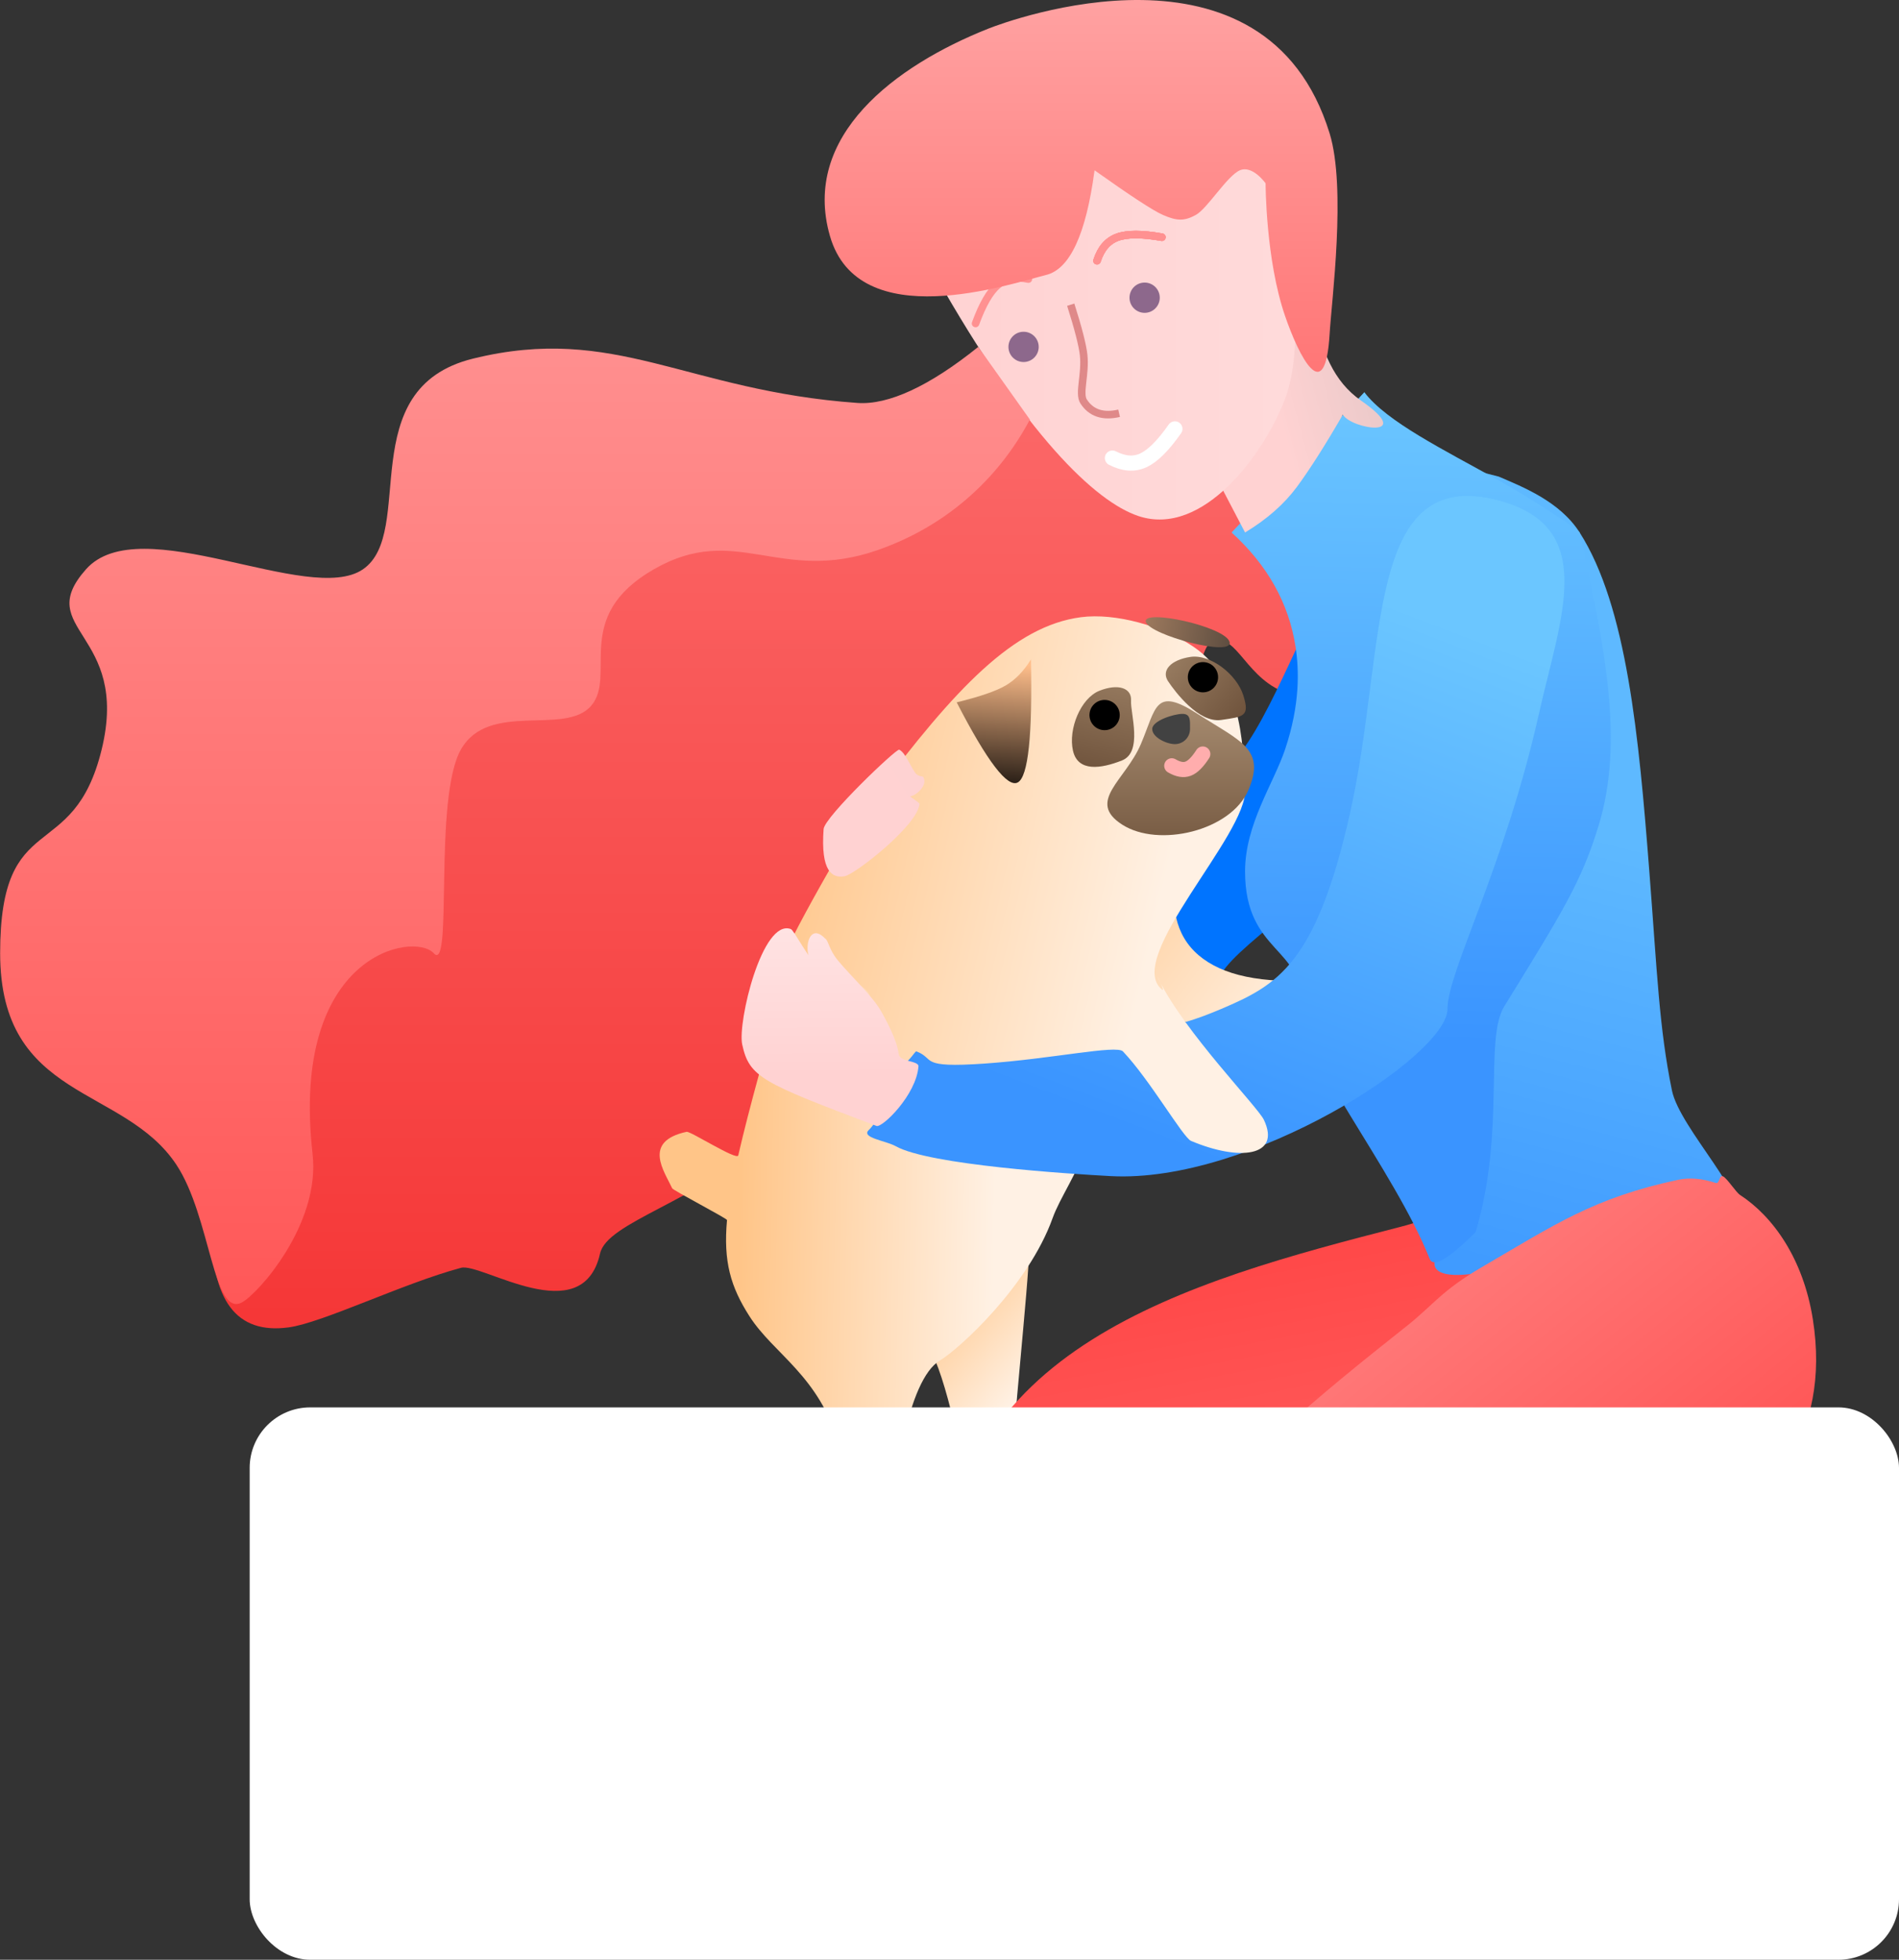 <?xml version="1.0" encoding="UTF-8"?>
<svg width="251px" height="259px" viewBox="0 0 251 259" version="1.1" xmlns="http://www.w3.org/2000/svg" xmlns:xlink="http://www.w3.org/1999/xlink">
    <rect x="0" y="0" width="251" height="259" fill="#333333" stroke="none"/>
    <!-- Generator: Sketch 55.2 (78181) - https://sketchapp.com -->
    <title>Woman with Cat@1x</title>
    <desc>Created with Sketch.</desc>
    <defs>
        <linearGradient x1="54.36%" y1="22.478%" x2="41.502%" y2="64.27%" id="linearGradient-1">
            <stop stop-color="#FFC588" offset="0%"></stop>
            <stop stop-color="#FFF1E4" offset="100%"></stop>
        </linearGradient>
        <linearGradient x1="46.605%" y1="94.515%" x2="35.025%" y2="-10.18%" id="linearGradient-2">
            <stop stop-color="#FF7777" offset="0%"></stop>
            <stop stop-color="#FF4242" offset="100%"></stop>
        </linearGradient>
        <linearGradient x1="50%" y1="0%" x2="50%" y2="100%" id="linearGradient-3">
            <stop stop-color="#FB6767" offset="0%"></stop>
            <stop stop-color="#F53636" offset="100%"></stop>
        </linearGradient>
        <linearGradient x1="86.555%" y1="-31.37%" x2="56.471%" y2="87.491%" id="linearGradient-4">
            <stop stop-color="#8B572A" offset="0%"></stop>
            <stop stop-color="#FFBE8B" offset="100%"></stop>
        </linearGradient>
        <linearGradient x1="82.043%" y1="31.203%" x2="32.922%" y2="50%" id="linearGradient-5">
            <stop stop-color="#FFC588" offset="0%"></stop>
            <stop stop-color="#FFF1E4" offset="100%"></stop>
        </linearGradient>
        <linearGradient x1="51.081%" y1="92.692%" x2="44.269%" y2="44.877%" id="linearGradient-6">
            <stop stop-color="#409BFF" offset="0%"></stop>
            <stop stop-color="#5EB9FF" offset="100%"></stop>
        </linearGradient>
        <linearGradient x1="50%" y1="0%" x2="50.714%" y2="74.361%" id="linearGradient-7">
            <stop stop-color="#6BC6FF" offset="0%"></stop>
            <stop stop-color="#3A94FF" offset="100%"></stop>
        </linearGradient>
        <linearGradient x1="50%" y1="0%" x2="50%" y2="100%" id="linearGradient-8">
            <stop stop-color="#FF7777" offset="0%"></stop>
            <stop stop-color="#FF4242" offset="100%"></stop>
        </linearGradient>
        <linearGradient x1="142.561%" y1="23.058%" x2="17.827%" y2="50%" id="linearGradient-9">
            <stop stop-color="#FFC588" offset="0%"></stop>
            <stop stop-color="#FFF1E4" offset="100%"></stop>
        </linearGradient>
        <linearGradient x1="20.408%" y1="22.393%" x2="50%" y2="97.608%" id="linearGradient-10">
            <stop stop-color="#6BC6FF" offset="0%"></stop>
            <stop stop-color="#3A94FF" offset="100%"></stop>
        </linearGradient>
        <linearGradient x1="-20.335%" y1="64.459%" x2="54.505%" y2="100%" id="linearGradient-11">
            <stop stop-color="#DCC3C3" offset="0%"></stop>
            <stop stop-color="#FFD2D2" offset="100%"></stop>
        </linearGradient>
        <linearGradient x1="-104.454%" y1="27.958%" x2="100%" y2="27.958%" id="linearGradient-12">
            <stop stop-color="#FFE3E3" offset="0%"></stop>
            <stop stop-color="#FFD2D2" offset="100%"></stop>
        </linearGradient>
        <linearGradient x1="50%" y1="0%" x2="50%" y2="100%" id="linearGradient-13">
            <stop stop-color="#FFAAAA" offset="0%"></stop>
            <stop stop-color="#FF7272" offset="100%"></stop>
        </linearGradient>
        <linearGradient x1="99.856%" y1="31.203%" x2="23.429%" y2="50%" id="linearGradient-14">
            <stop stop-color="#FFC588" offset="0%"></stop>
            <stop stop-color="#FFF1E4" offset="100%"></stop>
        </linearGradient>
        <linearGradient x1="126.538%" y1="12.281%" x2="0%" y2="87.719%" id="linearGradient-15">
            <stop stop-color="#000000" offset="0%"></stop>
            <stop stop-color="#FFBE8B" offset="100%"></stop>
        </linearGradient>
        <linearGradient x1="74.597%" y1="-31.37%" x2="50%" y2="252.387%" id="linearGradient-16">
            <stop stop-color="#483E36" offset="0%"></stop>
            <stop stop-color="#FFBE8B" offset="100%"></stop>
        </linearGradient>
        <linearGradient x1="50%" y1="0%" x2="50%" y2="100%" id="linearGradient-17">
            <stop stop-color="#AD9276" offset="0%"></stop>
            <stop stop-color="#755941" offset="100%"></stop>
        </linearGradient>
        <linearGradient x1="121.124%" y1="-33.928%" x2="50%" y2="100%" id="linearGradient-18">
            <stop stop-color="#A98D70" offset="0%"></stop>
            <stop stop-color="#70543D" offset="100%"></stop>
        </linearGradient>
        <linearGradient x1="96.493%" y1="-33.928%" x2="50%" y2="100%" id="linearGradient-19">
            <stop stop-color="#A98D70" offset="0%"></stop>
            <stop stop-color="#70543D" offset="100%"></stop>
        </linearGradient>
        <linearGradient x1="50%" y1="0%" x2="50%" y2="100%" id="linearGradient-20">
            <stop stop-color="#FF9090" offset="0%"></stop>
            <stop stop-color="#FF5757" offset="100%"></stop>
        </linearGradient>
        <linearGradient x1="15.332%" y1="14.68%" x2="37.637%" y2="75.921%" id="linearGradient-21">
            <stop stop-color="#FFE3E3" offset="0%"></stop>
            <stop stop-color="#FFD2D2" offset="100%"></stop>
        </linearGradient>
        <linearGradient x1="-28.189%" y1="40.595%" x2="22.116%" y2="56.902%" id="linearGradient-22">
            <stop stop-color="#FBD1D1" offset="0%"></stop>
            <stop stop-color="#FFD2D2" offset="100%"></stop>
        </linearGradient>
    </defs>
    <g id="Page-1" stroke="none" stroke-width="1" fill="none" fill-rule="evenodd">
        <g id="Woman-with-Cat@1x" transform="translate(0, -1)">
            <g id="Woman-with-Cat" transform="translate(132, 137) scale(-1, 1) translate(-132, -137) translate(0, 0.5)">
                <path d="M143.016,170.651 C141.937,171.775 144.038,168.548 143.705,173.223 C143.684,173.508 141.114,173.63 140.468,178.436 C139.652,184.507 140.737,195.884 140.897,200.381 C140.293,202.652 139.633,203.787 138.918,203.787 C136.571,203.787 132.637,202.652 127.117,200.381 C127.078,198.255 127.487,196.825 128.344,196.093 C129.201,195.36 131.158,194.768 134.214,194.316 C130.686,183.763 124.883,169.396 123.68,164.172 C122.476,158.949 125.213,160.004 125.016,154.381 L143.016,170.651 Z" id="Path-89" fill="url(#linearGradient-1)" fill-rule="nonzero" transform="translate(133.557, 179.084) rotate(-345) translate(-133.557, -179.084) "></path>
                <path d="M26.406,197.838 C42.115,225.047 89.528,204.645 111.47,201.76 C117.255,200.999 109,193.965 110.105,194.621 C110.619,194.926 97.413,196.243 90.941,208.539 C81.544,226.392 80.739,249.512 101.996,237.719 C127.894,216.847 145.719,218.935 139.892,197.19 C131.152,164.571 97.745,164.469 68.688,164.766 C64.215,164.812 62.182,164.022 56.081,164.965 C45.082,166.663 38.841,167.143 28.685,172.305 C22.946,175.222 19.75,186.31 26.406,197.838 Z" id="Path-85" fill="url(#linearGradient-2)" fill-rule="nonzero" transform="translate(81.84, 202.718) rotate(-345) translate(-81.84, -202.718) "></path>
                <path d="M94.554,91.845 C99.739,89.619 100.836,83.401 104.184,85.622 C106.419,87.105 110.597,118.748 119.977,118.748 C132.563,118.748 147.731,137.884 162.055,150.614 C171.981,159.434 183.749,161.966 184.693,166.18 C187,176.473 200.364,167.328 203.064,168.053 C210.744,170.112 221.338,175.312 225.855,175.927 C232.756,176.867 236.134,172.371 235.99,162.439 L196.345,75.742 L130.709,55.297 L99.435,63.35 L89.688,91.845 C89.476,93.328 91.098,93.328 94.554,91.845 Z" id="Path-99" fill="url(#linearGradient-3)" fill-rule="nonzero"></path>
                <g id="Path-88" transform="translate(55, 47.5)" fill-rule="nonzero">
                    <path d="M27.507,11.401 C39.286,8.263 45.66,9.7 47.488,22.942 C48.377,29.388 45.215,44.985 46.796,51.991 C51.196,71.485 56.163,74.185 63.489,77.3 C69.505,79.86 83.083,98.673 77.807,98.959 C59.795,99.935 34.154,83.358 34.154,77.3 C34.154,72.444 26.803,59.074 22.31,39.052 C19.483,26.451 14.579,14.846 27.507,11.401 Z" id="Path-82" fill="#0074FF" transform="translate(49, 54.5) rotate(-30) translate(-49, -54.5) "></path>
                    <g id="path-6-link" transform="translate(46, 70)" fill="url(#linearGradient-5)">
                        <path d="M47.844,6.55 C53.981,16.879 58.363,24.216 61.325,29.818 C61.675,30.482 66.594,25.065 67.114,25.04 C73.119,24.748 71.311,29.312 70.886,31.761 C70.833,32.063 64.903,37.496 64.974,37.688 C66.88,42.864 66.792,46.357 65.395,50.741 C63.571,56.464 58.555,60.604 58.324,70.352 C58.262,72.971 61.412,81.211 62.188,84.771 C62.884,87.969 60.396,90.301 58.326,90.049 C56.694,89.849 55.466,87.462 55.277,86.623 C53.068,76.802 47.3,64.232 42.619,62.908 C39.693,62.08 28.72,56.351 23.344,48.587 C20.084,43.878 11.087,38.622 10.625,21.977 L47.844,6.55 Z" id="path-6" transform="translate(41.049, 48.309) rotate(-345) translate(-41.049, -48.309) "></path>
                    </g>
                </g>
                <path d="M65.903,63.486 C62.694,64.866 57.829,66.777 55.211,70.872 C48.962,80.648 47.379,97.891 46,115.673 C44.963,129.041 44.707,136.347 43.014,144.6 C41.967,149.708 32.39,159.033 34.221,162.439 C34.952,163.797 41.357,159.404 46.452,161.482 C84.489,176.997 71.814,162.947 74.16,167.328 C75.519,164.612 81.824,153.774 82.184,151.813 C85.35,134.539 90.502,120.378 90.708,109.802 C90.904,99.753 88.58,88.631 91.596,79.411 C92.337,77.146 94.95,74.299 99.435,70.872 L83.663,52.345 C80.998,58.366 74.192,61.452 65.903,63.486 Z" id="Path-83" fill="url(#linearGradient-6)" fill-rule="nonzero"></path>
                <path d="M55.211,70.872 C51.83,86.173 49.317,98.504 52.698,109.591 C54.932,116.918 57.313,120.765 65.171,133.494 C67.858,137.848 64.969,150.026 68.961,163.328 C72.53,166.894 74.554,168.075 75.031,166.873 C79.664,155.195 92.709,139.12 92.163,133.494 C91.405,125.689 99.435,126.563 99.435,115.673 C99.435,109.416 95.668,104.079 94.141,99.529 C92.14,93.569 92.291,89.004 92.764,85.959 C93.656,80.214 96.473,75.185 101.216,70.872 L83.663,52.345 C80.682,56.26 73.211,59.91 65.846,64.025 C61.555,66.422 55.348,70.512 55.211,70.872 Z" id="Path-84" fill="url(#linearGradient-7)" fill-rule="nonzero"></path>
                <path d="M12.201,209.662 C27.91,236.871 61.28,217.996 83.222,215.111 C89.008,214.351 94.796,205.789 95.901,206.445 C96.414,206.75 83.209,208.067 76.737,220.363 C67.34,238.216 55.947,249.562 77.204,237.769 C103.103,216.897 131.515,230.759 125.688,209.014 C116.948,176.395 83.541,176.293 54.483,176.59 C50.01,176.636 47.977,175.846 41.876,176.789 C30.878,178.487 24.637,178.967 14.48,184.129 C13.086,184.838 11.842,186.029 10.853,187.591 C10.55,188.07 9.797,186.996 9.544,187.541 C9.293,188.084 9.543,190.246 9.348,190.848 C7.749,195.795 8.151,202.647 12.201,209.662 Z" id="Path-85" fill="url(#linearGradient-8)" fill-rule="nonzero" transform="translate(67.466, 209.461) rotate(-321) translate(-67.466, -209.461) "></path>
                <path d="M21.448,236.383 C37.179,236.632 67.165,223.17 72.762,221.058 C82.542,217.365 93.621,217.671 106,221.975 C98.886,221.914 92.198,223.071 85.936,225.447 C74.8,229.673 69.052,234.08 57.146,239.057 C56.734,239.23 50.581,240.816 44.638,242.409 C38.695,244.001 29.147,249.904 15.779,241.076 C11.255,238.089 10.412,236.207 21.448,236.383 Z" id="Path-86" fill="#FF4242" fill-rule="nonzero" transform="translate(59.317, 232.159) rotate(-330) translate(-59.317, -232.159) "></path>
                <path d="M84.001,125.361 C92.15,128.859 98.477,130.227 102.982,129.464 C107.486,128.701 110.268,125.999 111.327,121.357 C115.803,129.55 115.336,136.431 106.116,137.421 C100.192,138.057 92.77,135.143 88.897,132.273 C87.46,131.209 85.828,128.905 84.001,125.361 Z" id="Path-92" fill="url(#linearGradient-9)" fill-rule="nonzero" transform="translate(99.042, 129.433) rotate(-15) translate(-99.042, -129.433) "></path>
                <path d="M65.897,66.649 C83.763,61.891 80.648,86.219 85.575,108.039 C90.063,127.918 95.13,130.671 102.602,133.848 C108.74,136.457 115.145,138.269 139.625,138.614 C141.257,138.637 144.348,136.576 146.145,136.576 C147.172,139.701 146.205,147.012 149.168,149.84 C150.247,150.869 146.907,151.252 145.609,151.981 C141.172,154.473 122.591,155.642 117.209,155.933 C98.835,156.929 72.678,140.025 72.678,133.848 C72.678,128.895 65.18,115.262 60.596,94.845 C57.712,81.996 52.71,70.161 65.897,66.649 Z" id="Path-82" fill="url(#linearGradient-10)" fill-rule="nonzero"></path>
                <path d="M102.602,64.816 L99.435,70.872 C96.54,69.127 94.248,67.108 92.559,64.816 C90.87,62.524 88.852,59.351 86.506,55.297 C85.403,57.231 76.758,58.547 84.1,53.446 C91.442,48.345 90.121,37.368 94.04,24.924 C96.923,36.43 98.988,45.086 100.234,50.894 C101.481,56.701 102.27,61.342 102.602,64.816 Z" id="Path-81" fill="url(#linearGradient-11)" fill-rule="nonzero"></path>
                <path d="M94.134,28.692 C92.307,40.176 92.307,48.337 94.134,53.177 C96.874,60.437 104.973,71.554 113.526,68.701 C119.228,66.799 128.428,58.043 140.4,36.831 L120.422,18.327 C108.796,18.517 101.333,19.263 98.034,20.564 C94.735,21.864 93.435,24.574 94.134,28.692 Z" id="Path-80" fill="url(#linearGradient-12)" fill-rule="nonzero"></path>
                <path d="M136,41.962 C135.484,40.353 134.585,39.315 133.303,38.849 C132.02,38.384 130.062,38.384 127.429,38.849" id="Path-100" stroke="#FF9191" stroke-linecap="round" transform="translate(131.715, 40.231) scale(-1, 1) rotate(-60) translate(-131.715, -40.231) "></path>
                <path d="M105.928,28.896 C104.413,28.061 101.793,23.725 100.118,23.006 C98.443,22.287 96.721,24.729 96.721,24.729 C96.721,24.729 96.721,34.795 94.14,42.283 C92.334,47.523 88.837,54.578 88.256,44.612 C88.006,40.337 86.033,25.358 88.256,18.132 C96.721,-9.389 130.795,3.26 133.39,4.292 C145.65,9.167 158.095,18.432 154.309,31.666 C150.524,44.899 130.436,38.004 125.725,36.838 C122.585,36.06 120.452,31.45 119.327,23.006 C114.585,26.376 111.581,28.339 110.314,28.896 C108.414,29.731 107.443,29.731 105.928,28.896 Z" id="Path-79" fill="url(#linearGradient-13)" fill-rule="nonzero"></path>
                <path d="M148.329,105.591 C137.762,91.506 130.004,83.234 121.13,82.07 C116.598,81.475 110.325,83.211 106.235,85.985 C99.335,90.665 99.73,100.374 99.435,104.82 C99.041,110.751 115.487,127.104 110.429,131.274 C109.807,131.787 111.492,128.61 110.85,129.919 C107.401,136.953 97.774,146.752 96.944,148.5 C94.634,153.365 100.19,153.981 106.575,151.28 C107.634,150.833 112.014,143.204 115.577,139.453 C116.419,138.566 124.956,140.441 133.844,141.06 C142.731,141.678 140.291,140.441 142.863,139.453 C143.139,139.347 144.198,141.848 145.739,141.06 C147.867,139.971 147.883,132.841 149.566,131.274 C150.736,130.185 152.816,129.524 154.095,128.24 C155.163,127.167 160.719,131.359 160.859,128.24 C160.933,126.574 150.707,108.761 148.329,105.591 Z" id="Path-91" fill="url(#linearGradient-14)" fill-rule="nonzero"></path>
                <path d="M122.795,90.632 C123.668,93.621 124.104,95.85 124.104,97.32 C124.104,98.79 123.668,100.34 122.795,101.97 C131.598,97.125 136,93.919 136,92.354 C136,90.789 131.598,90.214 122.795,90.632 Z" id="Path-93" fill="url(#linearGradient-15)" fill-rule="nonzero" transform="translate(129.397, 96.235) rotate(-240) translate(-129.397, -96.235) "></path>
                <path d="M108.3,78.522 C106.245,79.106 103.891,90.09 105.648,89.591 C107.405,89.092 110.355,77.939 108.3,78.522 Z" id="Path-94" fill="url(#linearGradient-16)" fill-rule="nonzero" transform="translate(107.016, 84.054) scale(-1, 1) rotate(-270) translate(-107.016, -84.054) "></path>
                <path d="M105.709,94.845 C100.006,98.508 96.678,99.493 98.991,104.912 C101.304,110.33 110.882,112.559 115.668,109.485 C120.453,106.412 115.265,103.661 113.209,98.845 C111.152,94.028 111.412,91.182 105.709,94.845 Z" id="Path-2" fill="url(#linearGradient-17)"></path>
                <path d="M118.157,91.883 C117.057,93.127 112.213,95.57 113.406,98.326 C114.599,101.081 116.441,103.551 118.909,101.988 C121.378,100.425 123.086,96.366 122.026,93.917 C120.965,91.468 119.257,90.639 118.157,91.883 Z" id="Path-2" fill="url(#linearGradient-18)" transform="translate(117.782, 96.892) rotate(-45) translate(-117.782, -96.892) "></path>
                <path d="M104.127,86.316 C103.027,87.56 99.803,91.671 100.997,94.426 C102.19,97.181 102.411,97.983 104.88,96.42 C107.348,94.857 109.057,90.799 107.996,88.35 C106.935,85.9 105.228,85.072 104.127,86.316 Z" id="Path-2" fill="url(#linearGradient-19)" transform="translate(104.526, 91.477) scale(-1, 1) rotate(-75) translate(-104.526, -91.477) "></path>
                <circle id="Oval" fill="#000000" fill-rule="nonzero" cx="118" cy="95" r="2"></circle>
                <circle id="Oval" fill="#000000" fill-rule="nonzero" cx="105" cy="90" r="2"></circle>
                <path d="M108.709,98.845 C109.813,98.845 111.704,97.949 111.704,96.845 C111.704,95.74 108.813,94.845 107.709,94.845 C106.604,94.845 106.709,95.74 106.709,96.845 C106.709,97.949 107.604,98.845 108.709,98.845 Z" id="Oval" fill="#424242" fill-rule="nonzero"></path>
                <path d="M134.7,46.345 C141.193,51.573 146.612,54.042 150.672,53.753 C173.369,52.136 182.686,43.263 201.488,47.898 C217.469,51.838 208.928,70.872 216.031,75.742 C223.134,80.612 245.499,67.695 252.637,75.742 C259.775,83.79 246.789,84.033 250.556,99.529 C254.323,115.026 263.982,106.933 263.982,126.472 C263.982,146.01 247.662,143.866 240.674,154.447 C236.135,161.319 235.864,174.744 231.988,172.609 C229.896,171.458 221.631,162.31 222.684,153.009 C225.688,126.472 209.283,123.61 206.681,126.472 C204.079,129.333 206.773,105.975 203.064,99.529 C199.356,93.083 189.357,97.784 185.88,93.794 C182.402,89.805 188.504,82.014 177.59,75.742 C166.677,69.47 161.01,77.724 148,73.201 C139.326,70.185 132.235,64.162 127.876,55.948 L134.7,46.345 Z" id="Path-98" fill="url(#linearGradient-20)" fill-rule="nonzero"></path>
                <g id="FACE" transform="translate(110.676, 37.845)">
                    <path d="M11.801,2.921 C10.811,6.037 10.244,8.248 10.098,9.554 C9.813,12.111 10.784,14.649 10.098,15.708 C9.102,17.245 7.538,17.766 5.406,17.272" id="Path-96" stroke="#DF8989"></path>
                    <circle id="Oval" fill="#8D688C" fill-rule="nonzero" cx="2.033" cy="2" r="2"></circle>
                    <circle id="Oval" fill="#8D688C" fill-rule="nonzero" cx="18.033" cy="8.5" r="2"></circle>
                </g>
                <path d="M119,34.962 C118.484,33.353 117.585,32.315 116.303,31.849 C115.02,31.384 113.062,31.384 110.429,31.849" id="Path-100" stroke="#FF9191" stroke-linecap="round"></path>
                <path d="M119,34.962 C118.484,33.353 117.585,32.315 116.303,31.849 C115.02,31.384 113.062,31.384 110.429,31.849" id="Path-100" stroke="#FF9191" stroke-linecap="round"></path>
                <path d="M119,34.962 C118.484,33.353 117.585,32.315 116.303,31.849 C115.02,31.384 113.062,31.384 110.429,31.849" id="Path-100" stroke="#FF9191" stroke-linecap="round"></path>
                <path d="M119,34.962 C118.484,33.353 117.585,32.315 116.303,31.849 C115.02,31.384 113.062,31.384 110.429,31.849" id="Path-100" stroke="#FF9191" stroke-linecap="round"></path>
                <path d="M117,60.962 C116.484,59.353 115.585,58.315 114.303,57.849 C113.02,57.384 111.062,57.384 108.429,57.849" id="Path-100" stroke="#FFFFFF" stroke-width="2" stroke-linecap="round" transform="translate(112.715, 59.231) scale(-1, 1) rotate(-225) translate(-112.715, -59.231) "></path>
                <path d="M109,102 C108.759,101.07 108.34,100.471 107.741,100.202 C107.143,99.933 106.229,99.933 105,100.202" id="Path-100" stroke="#FFADAD" stroke-width="2" stroke-linecap="round" transform="translate(107, 101) scale(-1, 1) rotate(-225) translate(-107, -101) "></path>
                <path d="M148.692,126.797 C148.441,127.23 148.983,128.288 148.688,130.094 C148.252,132.767 147.019,136.64 147.091,138.986 C147.124,140.073 147.136,143.074 147.91,144.885 C148.321,145.847 146.027,146.964 146.459,147.596 C148.597,150.725 154.688,152.261 155.199,151.637 C165.439,139.132 166.545,137.68 165.189,133.444 C164.28,130.603 154.578,120.337 151.998,123.439 C151.693,123.806 151.956,127.957 151.376,129.435 C151.086,130.174 151.981,128.413 151.653,127.427 C151.096,125.756 149.289,124.342 148.692,126.797 Z" id="Path-101" fill="url(#linearGradient-21)" fill-rule="nonzero" transform="translate(156.03, 137.318) rotate(-330) translate(-156.03, -137.318) "></path>
                <path d="M140.938,104.997 C140.687,105.162 141.229,105.565 140.934,106.252 C140.498,107.269 139.265,108.742 139.337,109.635 C139.37,110.048 151.98,113.741 153.421,113.045 C158.522,110.58 158.492,108.783 157.435,107.526 C156.526,106.445 146.824,102.54 144.244,103.72 C143.939,103.859 144.202,105.439 143.622,106.001 C143.332,106.282 144.227,105.612 143.899,105.237 C143.342,104.601 141.535,104.063 140.938,104.997 Z" id="Path-101" fill="url(#linearGradient-22)" fill-rule="nonzero" transform="translate(148.667, 108.316) scale(1, -1) rotate(-60) translate(-148.667, -108.316) "></path>
            </g>
            <rect id="Rectangle" fill="#FFFFFF" x="33" y="187" width="218" height="73" rx="8"></rect>
        </g>
    </g>
</svg>